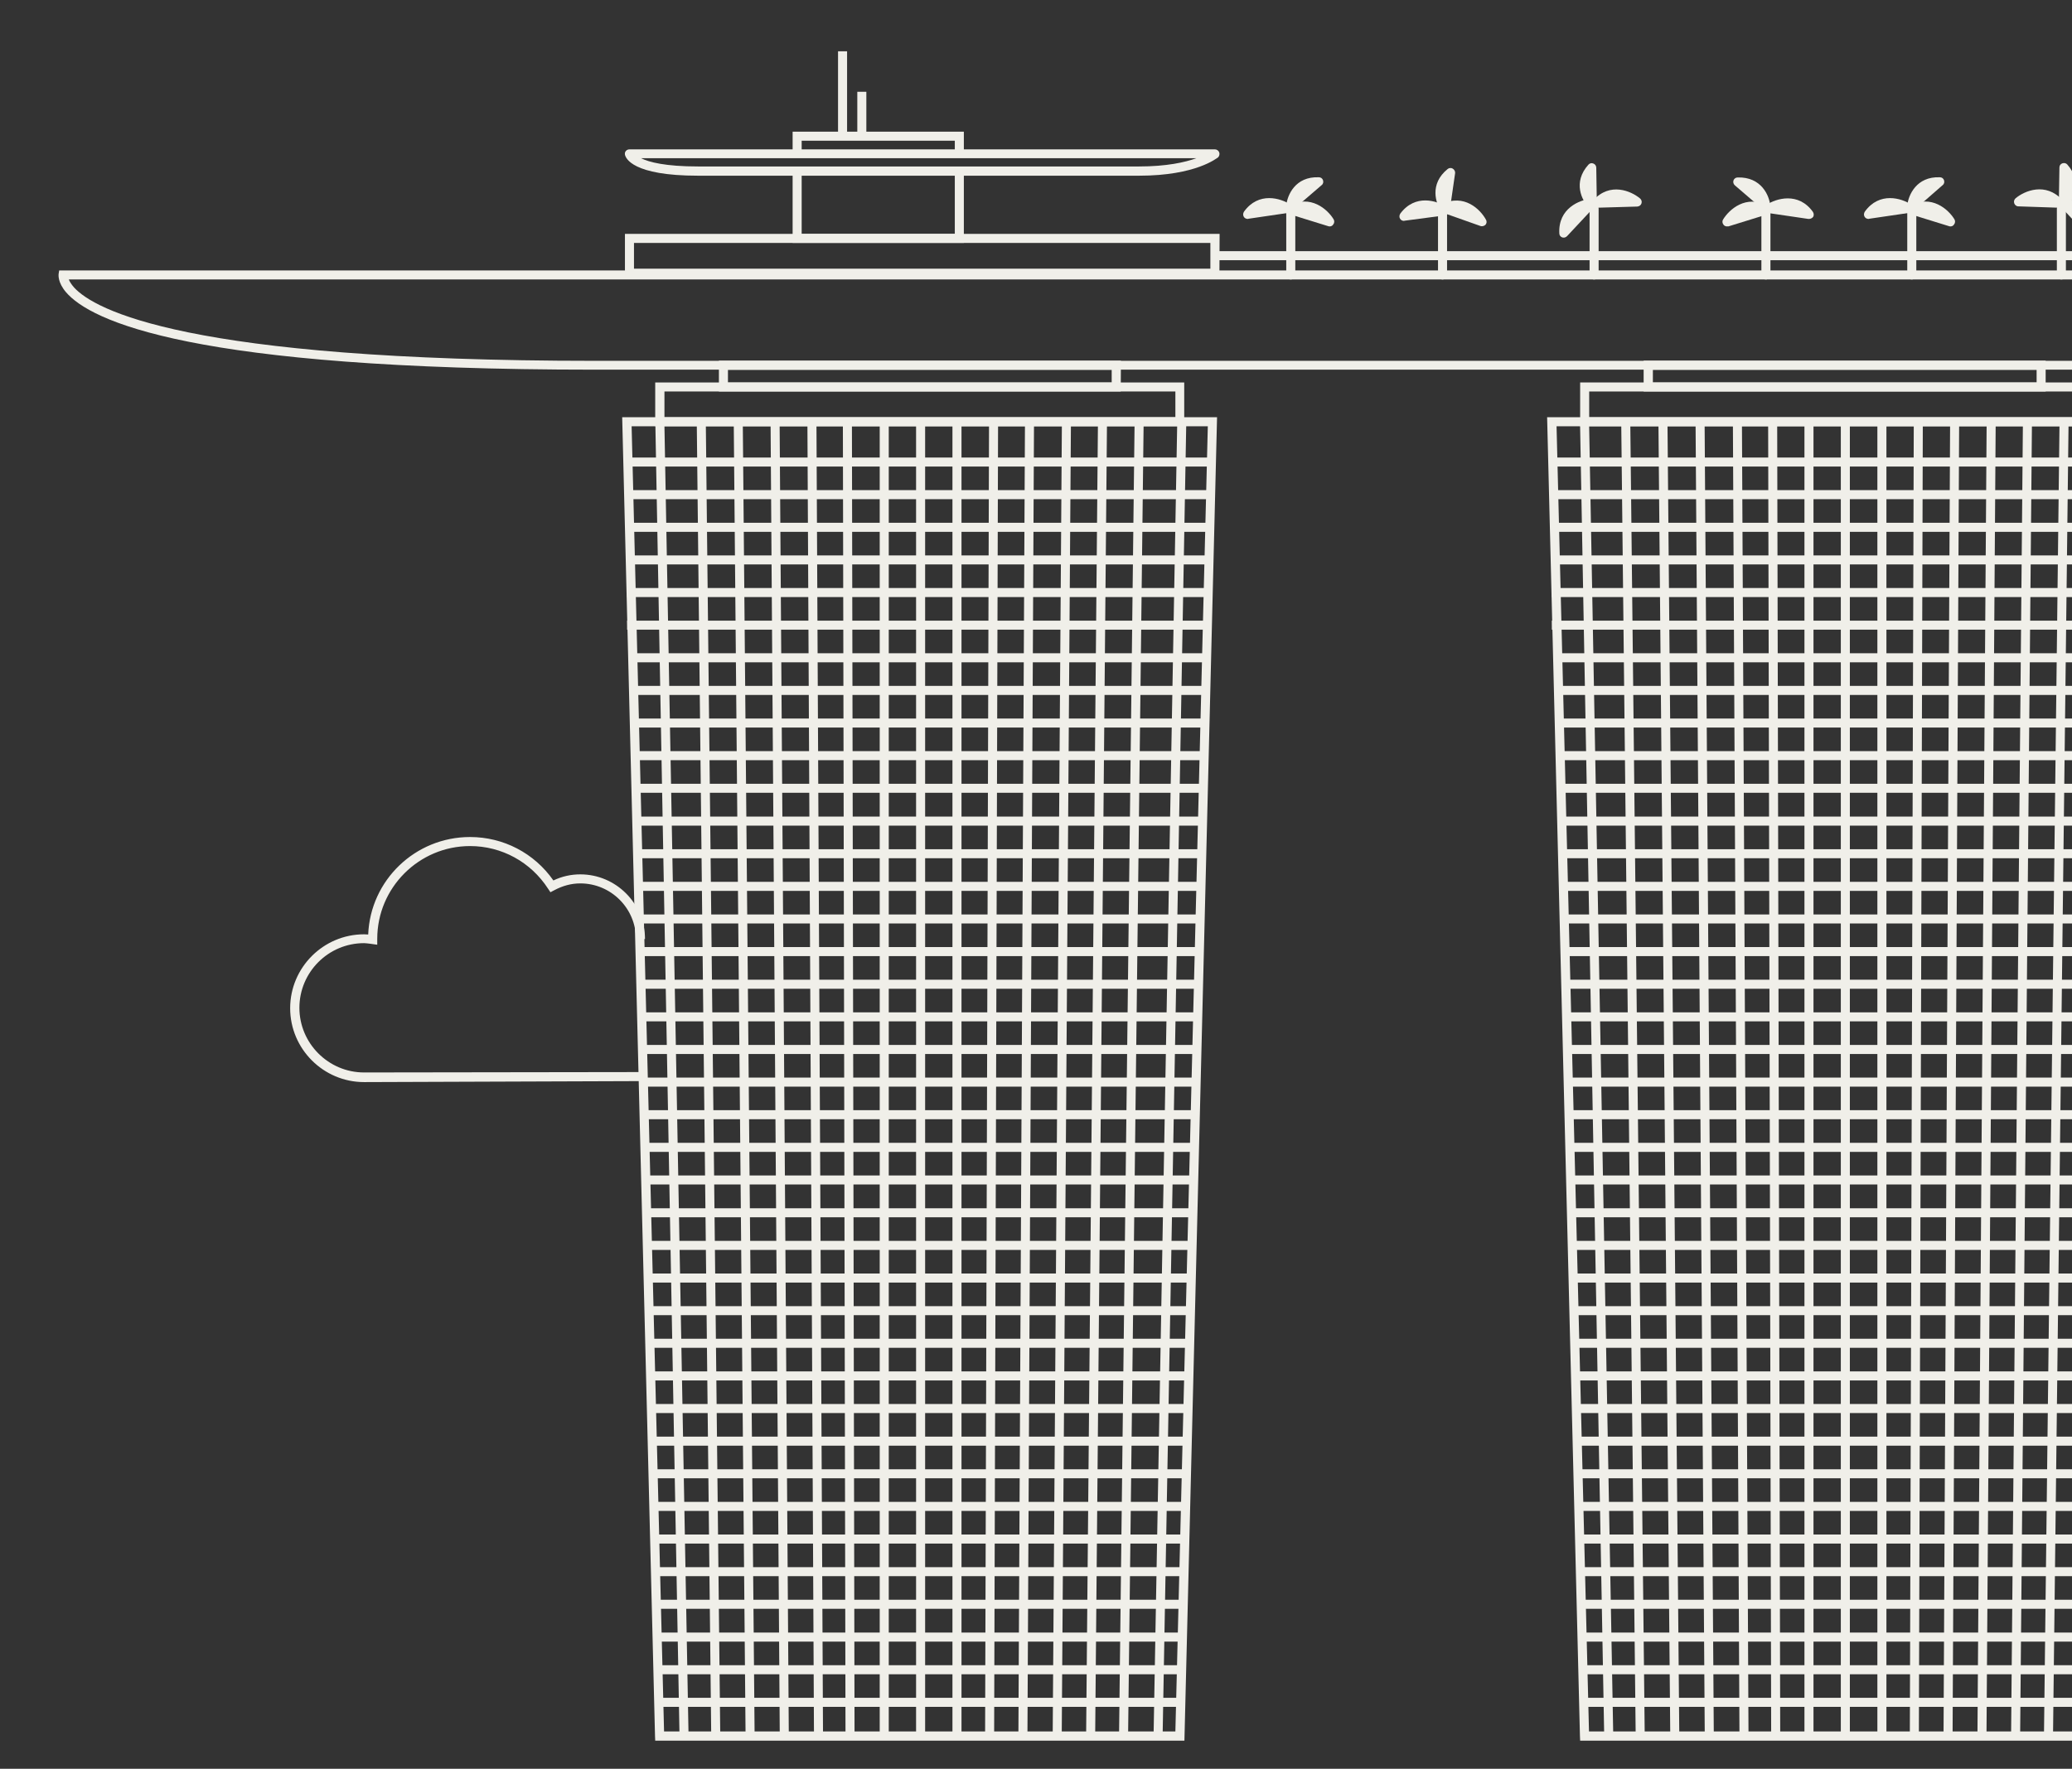 <svg version="1.1" id="Layer_1" xmlns="http://www.w3.org/2000/svg" x="0" y="0" viewBox="800 -54 1054 900" xml:space="preserve"><rect x="800" y="-54" width="1054" height="900" fill="#333333" stroke="none"/><style type="text/css">.st0{fill:#f0efe9}</style><path class="st0" d="M985.2 496.6c-20.7 0-37.6-16.9-37.6-37.6s16.9-37.6 37.6-37.6c.7 0 1.4.1 2.1.1 1.1-27.6 23.9-49.6 51.8-49.6 17 0 32.7 8.2 42.4 22.1 4.4-2.1 9-3.1 13.7-3.1 18.1 0 32.9 14.8 32.9 32.9h-4.6c0-15.6-12.7-28.3-28.3-28.3-4.6 0-9 1.2-13.3 3.5l-1.9 1-1.2-1.8c-8.8-13.6-23.6-21.7-39.7-21.7-26 0-47.2 21.2-47.2 47.2v3l-3.6-.5c-1.1-.1-2.1-.3-3.1-.3-18.2 0-32.9 14.8-32.9 32.9s14.8 32.9 32.9 32.9l139.9-.2v4.6l-139.9.5zM2433.4 312.3c-8.1 0-15.8-2.9-21.8-8.3-10.4 2.5-20.8.4-29.3-5.3-5.1 5.2-12.1 8.2-19.5 8.2 0 0-3.6.2-7.8-1.1l1.5-4.4c3.2 1.1 6.2.9 6.2.9 6.9 0 13.2-3 17.5-8.2l1.4-1.7 1.8 1.3c8 6.1 18.1 8.2 28.3 5.4l1.3-.3.9.9c5.3 5.1 12.2 7.9 19.5 7.9 15.5 0 28.1-12.6 28.1-28.1s-12.6-28.1-28.1-28.1H2431.5l-.7-1.1c-6-9.7-16.4-15.5-27.8-15.5-13.7 0-26.1 8.7-30.7 21.6l-.8 2.1-2.1-.6c-2.1-.6-4.4-.8-6.8-1-1.8-.1-3.5-.1-5.2.1l-.6-4.6c1.9-.3 4-.3 6.1-.2 1.9.1 3.8.3 5.8.7 5.8-13.7 19.4-22.7 34.3-22.7 12.6 0 24.1 6.2 31 16.6 17.7.3 32.1 14.9 32.1 32.7 0 18.1-14.6 32.8-32.7 32.8z"/><path class="st0" d="M2343.4 831.7h-269.1l-.1-2.3-16.7-671.1h302.6l-16.7 673.4zm-264.6-4.7h260.1l16.5-664.1h-293.1l16.5 664.1z"/><path class="st0" d="M2343.4 162.9h-269.1v-22.3h269.1v22.3zm-264.5-4.6h259.9v-13.1h-259.9v13.1zM2360 87.3h-302.5V65H2360v22.3zm-297.8-4.6h293.2V69.6h-293.2v13.1z"/><path class="st0" d="M2311 145.2h-204.5v-15.7H2311v15.7zm-199.8-4.6h195.2v-6.4h-195.2v6.4zM2059.9 178.8h297.3v4.6h-297.3zM2059.9 195.4h297.3v4.6h-297.3zM2059.9 212h297.3v4.6h-297.3zM2059.9 228.6h297.3v4.6h-297.3zM2059.9 245.2h297.3v4.6h-297.3zM2059.9 261.8h297.3v4.6h-297.3zM2062.9 278.4h291.9v4.6h-291.9zM2062.9 295h291.9v4.6h-291.9zM2063.7 311.6h290.2v4.6h-290.2zM2063.7 328.2h289.8v4.6h-289.8zM2063.7 344.8h289.4v4.6h-289.4zM2064.9 361.5h288.2v4.6h-288.2zM2064.9 378.1h287.3v4.6h-287.3zM2065.8 394.7h286.1v4.6h-286.1zM2065.8 411.3h285.7v4.6h-285.7zM2066.6 427.9h284.9v4.6h-284.9zM2066.6 444.5h284v4.6h-284zM2066.6 461.1h283.6v4.6h-283.6zM2067.8 477.7h282v4.6h-282zM2067.8 494.3h281.6v4.6h-281.6zM2068.6 510.9h280.3v4.6h-280.3zM2069.1 527.5h279.5v4.6h-279.5zM2069.1 544.1h279.1v4.6h-279.1zM2069.9 560.8h278.3v4.6h-278.3zM2070.3 577.4h277v4.6h-277zM2070.7 594h276.6v4.6h-276.6zM2071.1 610.6h275.4v4.6h-275.4zM2071.5 627.2h275v4.6h-275zM2071.9 643.8h273.7v4.6h-273.7zM2072.4 660.4h272.9v4.6h-272.9zM2072.4 677h272.5v4.6h-272.5zM2073.2 693.6h271.7v4.6h-271.7zM2073.6 710.2H2344v4.6h-270.4zM2074 726.8h270v4.6h-270zM2074.4 743.4H2344v4.6h-269.6zM2074.8 760h267.9v4.6h-267.9zM2075.2 776.7h267.1v4.6h-267.1zM2075.7 793.3H2342v4.6h-266.3zM2076.1 809.9h265.5v4.6h-265.5z"/><path class="st0" d="M2381.5 134.1H1102.6c-205.2 0-256.6-24.8-269.1-39.5-4.2-5-3.7-8.7-3.7-9.1l.3-1.9h1551.3l.6 1.5c.6 1.8 6.3 17.6 6.3 23.8s-5.7 22-6.3 23.8l-.5 1.4zM835 88.2c.4 1 1.2 2.4 2.7 4.1 10.3 11.2 56.6 37.3 265 37.3h1275.6c1.9-5.5 5.5-16.5 5.5-20.7s-3.6-15.2-5.5-20.7H835zM2206.9 160.6h4.6v668.8h-4.6zM2188.4 160.6h4.6v668.8h-4.6z"/><path transform="rotate(89.868 2172.987 494.92)" class="st0" d="M1838.6 492.6h668.8v4.6h-668.8z"/><path transform="matrix(.005 1 -1 .005 2640.284 -1662.53)" class="st0" d="M1820.8 492.7h668.8v4.6h-668.8z"/><path transform="matrix(.007 1 -1 .007 2617.622 -1645.943)" class="st0" d="M1803.1 492.6h668.8v4.6h-668.8z"/><path transform="matrix(.009 1 -1 .009 2595.13 -1629.244)" class="st0" d="M1785.3 492.6h668.8v4.6h-668.8z"/><path transform="matrix(.011 1 -1 .011 2572.719 -1612.562)" class="st0" d="M1767.6 492.7h668.8v4.6h-668.8z"/><path transform="rotate(88.946 2082.672 494.898) scale(1)" class="st0" d="M1748.2 492.6h668.9v4.6h-668.9z"/><path class="st0" d="M2225.4 160.6h4.6v668.8h-4.6z"/><path transform="matrix(1 .003 -.003 1 1.294 -5.836)" class="st0" d="M2243.1 160.5h4.6v668.8h-4.6z"/><path transform="matrix(1 .005 -.005 1 2.301 -10.405)" class="st0" d="M2260.9 160.6h4.6v668.8h-4.6z"/><path transform="matrix(1 .007 -.007 1 3.623 -16.41)" class="st0" d="M2278.7 160.6h4.6v668.8h-4.6z"/><path transform="matrix(1 .009 -.009 1 4.598 -20.896)" class="st0" d="M2296.4 160.5h4.6v668.8h-4.6z"/><path transform="rotate(.678 2316.419 494.642) scale(1)" class="st0" d="M2314.1 160.6h4.6v668.8h-4.6z"/><path transform="matrix(1 .018 -.018 1 9.395 -42.43)" class="st0" d="M2333.4 160.5h4.6v668.9h-4.6z"/><path class="st0" d="M1872.9 831.7h-269.1l-.1-2.3-16.7-671.1h302.6l-16.7 673.4zm-264.6-4.7h260.1l16.5-664.1h-293.1l16.5 664.1z"/><path class="st0" d="M1872.9 162.9h-269.1v-22.3h269.1v22.3zm-264.5-4.6h259.9v-13.1h-259.9v13.1z"/><path class="st0" d="M1840.6 145.2h-204.5v-15.7h204.5v15.7zm-199.9-4.6H1836v-6.4h-195.2v6.4h-.1zM1589.4 178.8h297.3v4.6h-297.3zM1589.4 195.4h297.3v4.6h-297.3zM1589.4 212h297.3v4.6h-297.3zM1589.4 228.6h297.3v4.6h-297.3zM1589.4 245.2h297.3v4.6h-297.3zM1589.4 261.8h297.3v4.6h-297.3zM1592.4 278.4h291.9v4.6h-291.9zM1592.4 295h291.9v4.6h-291.9zM1593.2 311.6h290.2v4.6h-290.2zM1593.2 328.2H1883v4.6h-289.8zM1593.2 344.8h289.4v4.6h-289.4zM1594.5 361.5h288.2v4.6h-288.2zM1594.5 378.1h287.3v4.6h-287.3zM1595.3 394.7h286.1v4.6h-286.1zM1595.3 411.3H1881v4.6h-285.7zM1596.1 427.9H1881v4.6h-284.9zM1596.1 444.5h284v4.6h-284zM1596.1 461.1h283.6v4.6h-283.6zM1597.4 477.7h282v4.6h-282zM1597.4 494.3H1879v4.6h-281.6zM1598.2 510.9h280.3v4.6h-280.3zM1598.6 527.5h279.5v4.6h-279.5zM1598.6 544.1h279.1v4.6h-279.1zM1599.4 560.8h278.3v4.6h-278.3zM1599.8 577.4h277v4.6h-277zM1600.2 594h276.6v4.6h-276.6zM1600.7 610.6h275.4v4.6h-275.4zM1601.1 627.2h275v4.6h-275zM1601.5 643.8h273.7v4.6h-273.7zM1601.9 660.4h272.9v4.6h-272.9zM1601.9 677h272.5v4.6h-272.5zM1602.7 693.6h271.7v4.6h-271.7zM1603.1 710.2h270.4v4.6h-270.4zM1603.5 726.8h270v4.6h-270zM1604 743.4h269.6v4.6H1604zM1604.4 760h267.9v4.6h-267.9zM1604.8 776.7h267.1v4.6h-267.1zM1605.2 793.3h266.3v4.6h-266.3zM1605.6 809.9h265.5v4.6h-265.5z"/><path class="st0" d="M1736.4 160.6h4.6v668.8h-4.6zM1717.9 160.6h4.6v668.8h-4.6z"/><path transform="rotate(89.868 1702.536 494.965)" class="st0" d="M1368.1 492.7h668.8v4.6h-668.8z"/><path transform="matrix(.005 1 -1 .005 2171.951 -1192.14)" class="st0" d="M1350.4 492.6h668.8v4.6h-668.8z"/><path transform="matrix(.007 1 -1 .007 2150.483 -1175.466)" class="st0" d="M1332.6 492.7h668.8v4.6h-668.8z"/><path transform="matrix(.009 1 -1 .009 2129.087 -1158.786)" class="st0" d="M1314.9 492.7h668.8v4.6h-668.8z"/><path transform="matrix(.011 1 -1 .011 2107.629 -1142.176)" class="st0" d="M1297.1 492.6h668.8v4.6h-668.8z"/><path transform="rotate(88.946 1612.225 494.964) scale(1)" class="st0" d="M1277.8 492.7h668.9v4.6h-668.9z"/><path class="st0" d="M1755 160.6h4.6v668.8h-4.6z"/><path transform="matrix(1 .003 -.003 1 1.293 -4.613)" class="st0" d="M1772.7 160.5h4.6v668.8h-4.6z"/><path transform="matrix(1 .005 -.005 1 2.296 -8.241)" class="st0" d="M1790.5 160.6h4.6v668.8h-4.6z"/><path transform="matrix(1 .007 -.007 1 3.61 -13.022)" class="st0" d="M1808.1 160.6h4.6v668.8h-4.6z"/><path transform="matrix(1 .009 -.009 1 4.58 -16.615)" class="st0" d="M1825.9 160.5h4.6v668.8h-4.6z"/><path transform="rotate(.678 1846.036 494.72) scale(1)" class="st0" d="M1843.7 160.6h4.6v668.8h-4.6z"/><path transform="matrix(1 .018 -.018 1 9.317 -33.869)" class="st0" d="M1863 160.5h4.6v668.9h-4.6z"/><path class="st0" d="M1402.5 831.7h-269.2l-.1-2.3-16.7-671.1h302.6l-16.6 673.4zm-264.7-4.7h260.1l16.5-664.1h-293.1l16.5 664.1z"/><path class="st0" d="M1402.4 162.9h-269.1v-22.3h269.1v22.3zm-264.4-4.6h259.9v-13.1H1138v13.1z"/><path class="st0" d="M1370.1 145.2h-204.4v-15.7h204.5l-.1 15.7zm-199.8-4.6h195.2v-6.4h-195.2v6.4zM1119 178.8h297.3v4.6H1119zM1119 195.4h297.3v4.6H1119zM1119 212h297.3v4.6H1119zM1119 228.6h297.3v4.6H1119zM1119 245.2h297.3v4.6H1119zM1119 261.8h297.3v4.6H1119zM1122 278.4h291.9v4.6H1122zM1122 295h291.9v4.6H1122zM1122.8 311.6H1413v4.6h-290.2zM1122.8 328.2h289.8v4.6h-289.8zM1122.8 344.8h289.4v4.6h-289.4zM1124 361.5h288.2v4.6H1124zM1124 378.1h287.3v4.6H1124zM1124.8 394.7h286.1v4.6h-286.1zM1124.8 411.3h285.7v4.6h-285.7zM1125.7 427.9h284.9v4.6h-284.9zM1125.7 444.5h284v4.6h-284zM1125.7 461.1h283.6v4.6h-283.6zM1126.9 477.7h282v4.6h-282zM1126.9 494.3h281.6v4.6h-281.6zM1127.7 510.9H1408v4.6h-280.3zM1128.1 527.5h279.5v4.6h-279.5zM1128.1 544.1h279.1v4.6h-279.1zM1129 560.8h278.3v4.6H1129zM1129.4 577.4h277v4.6h-277zM1129.8 594h276.6v4.6h-276.6zM1130.2 610.6h275.4v4.6h-275.4zM1130.6 627.2h275v4.6h-275zM1131 643.8h273.7v4.6H1131zM1131.4 660.4h272.9v4.6h-272.9zM1131.4 677h272.5v4.6h-272.5zM1132.3 693.6H1404v4.6h-271.7zM1132.7 710.2h270.4v4.6h-270.4zM1133.1 726.8h270v4.6h-270zM1133.5 743.4h269.6v4.6h-269.6zM1133.9 760h267.9v4.6h-267.9zM1134.3 776.7h267.1v4.6h-267.1zM1134.7 793.3H1401v4.6h-266.3zM1135.2 809.9h265.5v4.6h-265.5z"/><path class="st0" d="M1266 160.6h4.6v668.8h-4.6zM1247.5 160.6h4.6v668.8h-4.6z"/><path transform="matrix(.002 1 -1 .002 1724.165 -738.31)" class="st0" d="M897.7 492.6h668.8v4.6H897.7z"/><path transform="matrix(.005 1 -1 .005 1703.62 -721.55)" class="st0" d="M879.8 492.7h668.8v4.6H879.8z"/><path transform="matrix(.007 1 -1 .007 1683.145 -704.987)" class="st0" d="M862.1 492.6h668.8v4.6H862.1z"/><path transform="matrix(.009 1 -1 .009 1662.846 -688.324)" class="st0" d="M844.4 492.6h668.8v4.6H844.4z"/><path transform="matrix(.011 1 -1 .011 1642.64 -671.693)" class="st0" d="M826.7 492.7h668.8v4.6H826.7z"/><path transform="rotate(88.946 1141.776 494.93) scale(1)" class="st0" d="M807.3 492.6h668.9v4.6H807.3z"/><path class="st0" d="M1284.5 160.6h4.6v668.8h-4.6z"/><path transform="matrix(1 .003 -.003 1 1.291 -3.39)" class="st0" d="M1302.3 160.5h4.6v668.8h-4.6z"/><path transform="matrix(1 .005 -.005 1 2.29 -6.077)" class="st0" d="M1319.9 160.6h4.6v668.8h-4.6z"/><path transform="matrix(1 .007 -.007 1 3.598 -9.635)" class="st0" d="M1337.7 160.6h4.6v668.8h-4.6z"/><path transform="matrix(1 .009 -.009 1 4.56 -12.334)" class="st0" d="M1355.4 160.5h4.6v668.8h-4.6z"/><path transform="rotate(.678 1375.55 494.8) scale(1)" class="st0" d="M1373.2 160.6h4.6v668.8h-4.6z"/><path transform="matrix(1 .018 -.018 1 9.24 -25.305)" class="st0" d="M1392.5 160.5h4.6v668.9h-4.6z"/><path class="st0" d="M2230 69.6h-87.1V23.2h87.1v46.4zm-82.5-4.6h77.9V27.9h-77.9V65z"/><path class="st0" d="M2166.1-15.6h4.6v41.1h-4.6zM2175.8 5h4.6v20.6h-4.6zM1420.3 87.3h-302.4V65h302.5l-.1 22.3zm-297.8-4.6h293.2V69.6h-293.2v13.1zM1379.4 35.4h-224.3c-33.4 0-36.8-8.9-37.2-10.7-.1-.7 0-1.4.5-1.9.4-.5 1.1-.8 1.8-.8H1418c1 0 1.8.6 2.2 1.5.3.9.1 1.9-.6 2.6-.5.2-11 9.3-40.2 9.3zm-253.3-8.9c4 2 12.3 4.2 29 4.2h224.3c14 0 23.4-2.1 29.2-4.2h-282.5z"/><path class="st0" d="M1290.3 69.6h-87.1V34h4.6v31h77.9V34.4h4.6zM1207.8 23.3h-4.6V13h87.1v10.1h-4.6v-5.5h-77.9z"/><path class="st0" d="M1226.3-27.9h4.6v41.1h-4.6zM1236.1-7.3h4.6v20.6h-4.6zM1418 73.8h641.9v4.6H1418z"/><path class="st0" d="M1456.6 88.2c-1.3 0-2.3-1-2.3-2.3V52.2c0-1.3 1-2.3 2.3-2.3s2.3 1 2.3 2.3v33.7c.1 1.2-1 2.3-2.3 2.3z"/><path class="st0" d="M1434.7 57.4c-.8 0-1.6-.4-2-1.1-.5-.8-.4-1.8.1-2.6 7.4-10.3 18.7-6.9 23.6-3.6.8.5 1.2 1.5 1 2.4-.2.9-1 1.6-1.9 1.8l-20.4 3c-.2.1-.3.1-.4.1z"/><path class="st0" d="M1476.4 61.2c-.2 0-.5 0-.7-.1L1456 55c-.9-.3-1.5-1.1-1.6-2-.1-.9.4-1.8 1.2-2.3 11.1-6 19.8 1.9 22.8 6.9.5.8.4 1.9-.2 2.6-.4.7-1.1 1-1.8 1z"/><path class="st0" d="M1456.6 53.2c-.4 0-.7-.1-1.1-.3-.8-.4-1.3-1.3-1.2-2.3.5-5.2 4.5-14.9 16.6-14.4 1 0 1.8.6 2.1 1.5.3.9.1 1.9-.7 2.5L1458 52.5c-.3.5-.8.7-1.4.7zM1533.8 88.2c-1.3 0-2.3-1-2.3-2.3V52.2c0-1.3 1-2.3 2.3-2.3 1.3 0 2.3 1 2.3 2.3v33.7c0 1.2-1.1 2.3-2.3 2.3z"/><path class="st0" d="M1514.2 58.4c-.8 0-1.6-.4-2-1.1-.5-.8-.4-1.8.1-2.6 7.6-10.2 18.8-6.6 23.6-3.3.8.5 1.2 1.5 1 2.4-.2.9-1 1.6-1.9 1.8l-20.5 2.7c-.1 0-.2.1-.3.1z"/><path class="st0" d="M1553.9 61.1c-.3 0-.5 0-.8-.1l-19.5-6.9c-.9-.3-1.5-1.1-1.5-2s.5-1.8 1.3-2.2c11.4-5.6 19.7 2.7 22.5 7.9.5.8.4 1.9-.3 2.6-.4.4-1.1.7-1.7.7z"/><path class="st0" d="M1535.2 54.8c-.7 0-1.4-.3-1.9-1-3-4.2-6.3-14.2 3.1-21.8.7-.6 1.8-.7 2.6-.2s1.3 1.4 1.2 2.3l-2.7 18.7c-.1.9-.8 1.7-1.7 1.9-.2.1-.4.1-.6.1zM1610.9 88.2c-1.3 0-2.3-1-2.3-2.3V52.2c0-1.3 1-2.3 2.3-2.3s2.3 1 2.3 2.3v33.7c0 1.2-1 2.3-2.3 2.3z"/><path class="st0" d="M1595.5 66.9c-.3 0-.5 0-.8-.1-.9-.3-1.5-1.1-1.5-2.1-.6-12.7 10.3-17 16.2-17.6 1-.1 1.9.4 2.3 1.3.4.9.3 1.9-.4 2.6l-14.1 15.1c-.5.5-1.1.8-1.7.8z"/><path class="st0" d="M1612.2 51.7c-.9 0-1.7-.5-2.1-1.3s-.2-1.8.4-2.5c8.5-9.4 19.3-4.7 23.8-.9.7.6 1 1.6.7 2.5-.3.9-1.1 1.5-2.1 1.6l-20.7.6z"/><path class="st0" d="M1610 52.5c-.6 0-1.2-.2-1.6-.7-3.7-3.7-8.5-13-.4-22 .6-.7 1.6-1 2.5-.6.9.3 1.5 1.2 1.5 2.1l.3 18.9c0 .9-.5 1.8-1.4 2.2-.3 0-.6.1-.9.1zM1772.5 88.2c-1.3 0-2.3-1-2.3-2.3V52.2c0-1.3 1-2.3 2.3-2.3s2.3 1 2.3 2.3v33.7c0 1.2-1.1 2.3-2.3 2.3z"/><path class="st0" d="M1750.5 57.4c-.8 0-1.6-.4-2-1.1-.5-.8-.4-1.8.1-2.6 7.4-10.3 18.7-6.9 23.6-3.6.8.5 1.2 1.5 1 2.4s-1 1.6-1.9 1.8l-20.4 3c-.2.1-.3.1-.4.1z"/><path class="st0" d="M1792.2 61.2c-.2 0-.5 0-.7-.1l-19.7-6.1c-.9-.3-1.5-1.1-1.6-2s.4-1.8 1.2-2.3c11.1-6 19.8 1.9 22.8 6.9.5.8.4 1.9-.2 2.6-.4.7-1.1 1-1.8 1z"/><path class="st0" d="M1772.5 53.2c-.4 0-.7-.1-1.1-.3-.8-.4-1.3-1.3-1.2-2.3.5-5.2 4.6-14.9 16.6-14.4 1 0 1.8.6 2.1 1.5.3.9.1 1.9-.7 2.5L1774 52.6c-.5.4-1 .6-1.5.6zM2002.9 88.2c-1.3 0-2.3-1-2.3-2.3V52.2c0-1.3 1-2.3 2.3-2.3s2.3 1 2.3 2.3v33.7c0 1.2-1 2.3-2.3 2.3z"/><path class="st0" d="M2024.9 57.4h-.3l-20.4-3c-.9-.1-1.7-.9-1.9-1.8-.2-.9.2-1.9 1-2.4 4.9-3.2 16.2-6.7 23.6 3.6.5.8.6 1.8.1 2.6-.6.6-1.3 1-2.1 1z"/><path class="st0" d="M1983.1 61.2c-.7 0-1.4-.3-1.8-.9-.6-.8-.7-1.8-.2-2.6 3-5 11.7-13 22.8-6.9.8.4 1.3 1.3 1.2 2.3-.1.9-.7 1.7-1.6 2l-19.7 6.1c-.2-.1-.4 0-.7 0z"/><path class="st0" d="M2002.9 53.2c-.5 0-1.1-.2-1.5-.6l-14.3-12.3c-.7-.6-1-1.6-.7-2.5s1.2-1.5 2.1-1.5c12.1-.4 16.2 9.3 16.6 14.4.1.9-.4 1.8-1.2 2.3-.3.1-.7.2-1 .2zM1925.8 88.2c-1.3 0-2.3-1-2.3-2.3V52.2c0-1.3 1-2.3 2.3-2.3s2.3 1 2.3 2.3v33.7c0 1.2-1.1 2.3-2.3 2.3z"/><path class="st0" d="M1945.3 58.4h-.3l-20.5-2.7c-.9-.1-1.7-.8-1.9-1.8-.2-.9.2-1.9 1-2.4 4.9-3.3 16.1-6.9 23.6 3.3.6.7.6 1.8.1 2.6-.4.5-1.2 1-2 1z"/><path class="st0" d="M1905.7 61.1c-.7 0-1.3-.3-1.8-.8-.6-.7-.7-1.8-.3-2.6 2.8-5.2 11.1-13.5 22.5-7.9.8.4 1.3 1.3 1.3 2.2s-.7 1.7-1.5 2l-19.5 6.9c-.2.1-.5.2-.7.2z"/><path class="st0" d="M1924.3 54.8c-.2 0-.4 0-.6-.1-.9-.2-1.6-1-1.7-1.9l-2.7-18.7c-.1-.9.3-1.9 1.2-2.3.8-.5 1.9-.4 2.6.2 9.4 7.7 6.1 17.6 3.1 21.8-.5.6-1.2 1-1.9 1zM1848.6 88.2c-1.3 0-2.3-1-2.3-2.3V52.2c0-1.3 1-2.3 2.3-2.3s2.3 1 2.3 2.3v33.7c0 1.2-1 2.3-2.3 2.3z"/><path class="st0" d="M1864 66.9c-.6 0-1.3-.3-1.7-.7l-14.1-15.1c-.7-.7-.8-1.7-.4-2.6s1.3-1.4 2.3-1.3c5.9.5 16.8 4.9 16.2 17.6 0 .9-.6 1.7-1.5 2.1-.2-.1-.5 0-.8 0z"/><path class="st0" d="M1847.4 51.7c-.1 0-.1 0 0 0l-20.7-.7c-1 0-1.8-.7-2.1-1.6-.3-.9 0-1.9.7-2.5 4.5-3.8 15.3-8.4 23.8.9.6.7.8 1.7.4 2.5-.4.9-1.2 1.4-2.1 1.4z"/><path class="st0" d="M1849.6 52.5c-.3 0-.6-.1-.9-.2-.9-.4-1.4-1.2-1.4-2.2l.3-18.9c0-1 .6-1.8 1.5-2.1s1.9-.1 2.5.6c8 9.1 3.2 18.4-.4 22-.4.5-1 .8-1.6.8zM1698.3 88.2c-1.3 0-2.3-1-2.3-2.3V52.2c0-1.3 1-2.3 2.3-2.3s2.3 1 2.3 2.3v33.7c0 1.2-1.1 2.3-2.3 2.3z"/><path class="st0" d="M1720.2 57.4h-.3l-20.4-3c-.9-.1-1.7-.9-1.9-1.8-.2-.9.2-1.9 1-2.4 4.9-3.2 16.2-6.7 23.6 3.6.5.8.6 1.8.1 2.6-.5.6-1.3 1-2.1 1z"/><path class="st0" d="M1678.5 61.2c-.7 0-1.4-.3-1.8-.9-.6-.8-.7-1.8-.2-2.6 3-5 11.7-13 22.8-6.9.8.4 1.3 1.3 1.2 2.3-.1.9-.7 1.7-1.6 2l-19.7 6.1c-.2-.1-.4 0-.7 0z"/><path class="st0" d="M1698.3 53.2c-.5 0-1.1-.2-1.5-.6l-14.3-12.3c-.7-.6-1-1.6-.7-2.5s1.2-1.5 2.1-1.5c12.1-.4 16.2 9.3 16.6 14.4.1.9-.4 1.8-1.2 2.3-.3.1-.7.2-1 .2zM2136.6 33.3h99.8v4.6h-99.8zM2136.6 42.5h99.8v4.6h-99.8z"/><g><path class="st0" d="M2181.4 19.9h-77.6c-14.1 0-25.5-11.4-25.5-25.5 0-12.4 8.9-22.9 20.9-25.1 1-7.8 7.6-13.8 15.6-13.8 3.8 0 7.4 1.4 10.2 3.8 6.4-6.6 15.2-10.3 24.5-10.3 17.9 0 32.5 13.4 34.1 31 10 1.1 17.8 9.6 17.8 19.9 0 11-9 20-20 20zm-66.7-59.7c-6.1 0-11.1 5-11.1 11.1v2.1l-2.1.3c-10.7 1.1-18.7 10-18.7 20.8 0 11.5 9.4 20.8 20.9 20.8h77.6c8.5 0 15.4-6.9 15.4-15.4s-6.9-15.4-15.4-15.4h-2.2l-.1-2.2c-.5-16.1-13.5-28.6-29.6-28.6-8.8 0-17 3.8-22.7 10.5l-1.8 2.1-1.8-2.1c-2-2.6-5.1-4-8.4-4z"/></g></svg>